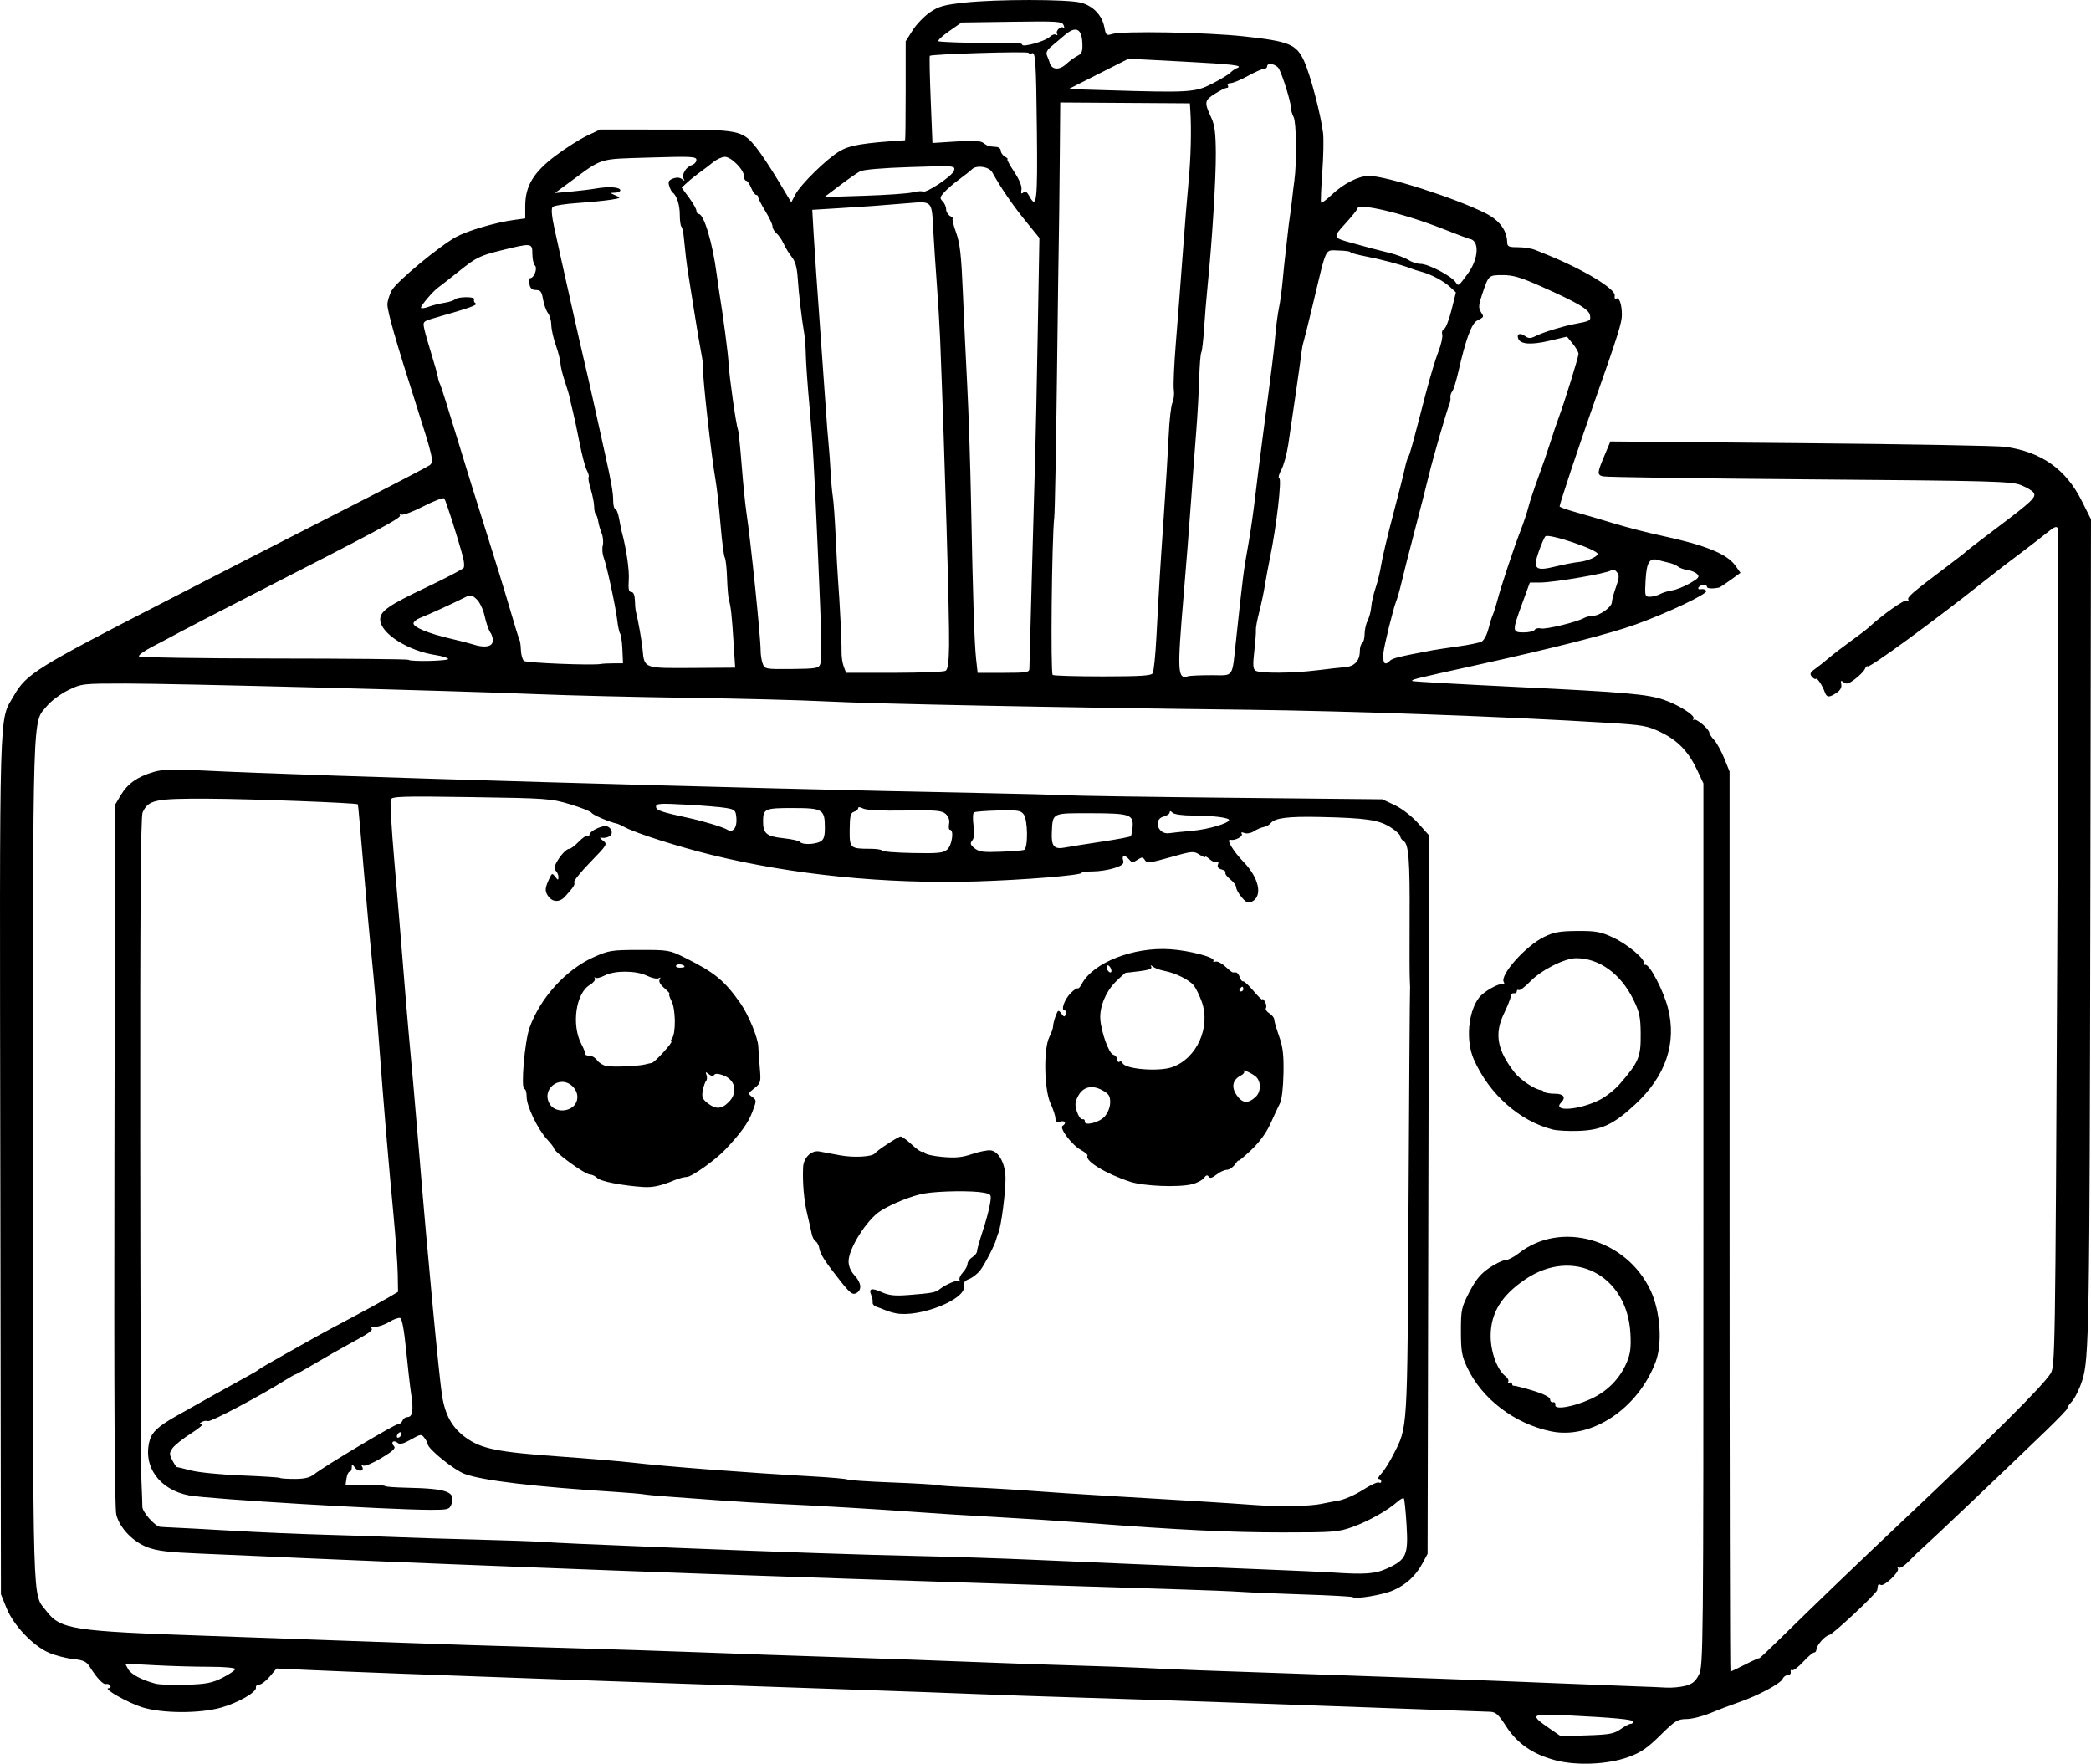 <?xml version="1.0" encoding="UTF-8" standalone="no"?>
<!-- Created with Inkscape (http://www.inkscape.org/) -->

<svg
   width="232.672mm"
   height="196.247mm"
   viewBox="0 0 232.672 196.247"
   version="1.1"
   id="svg5"
   xml:space="preserve"
   xmlns="http://www.w3.org/2000/svg"
   xmlns:svg="http://www.w3.org/2000/svg"><defs
     id="defs2" /><g
     id="layer1"
     transform="translate(8.3,-38.801)"><path
       style="fill:#000000;stroke-width:0.265"
       d="m 164.695,234.646 c -2.474,-0.67 -4.169,-1.848 -5.405,-3.759 -0.881,-1.361 -1.152,-1.599 -1.842,-1.617 -0.445,-0.011 -2,-0.067 -3.455,-0.123 -1.455,-0.056 -6.218,-0.228 -10.583,-0.381 -4.366,-0.154 -11.212,-0.397 -15.214,-0.54 -4.002,-0.143 -11.146,-0.377 -15.875,-0.52 -4.729,-0.143 -10.087,-0.325 -11.906,-0.404 -1.819,-0.079 -8.546,-0.322 -14.949,-0.539 -6.403,-0.217 -14.975,-0.512 -19.05,-0.656 -4.075,-0.144 -10.802,-0.38 -14.949,-0.526 -11.615,-0.408 -21.189,-0.77 -25.28,-0.956 l -3.717,-0.169 -0.75,0.892 c -0.413,0.49 -0.943,0.893 -1.178,0.896 -0.235,0.002 -0.398,0.152 -0.363,0.332 0.1,0.504 -1.987,1.702 -3.896,2.236 -2.408,0.673 -6.541,0.652 -8.775,-0.046 -1.607,-0.502 -4.44,-2.118 -3.716,-2.12 0.19,-5.3e-4 0.269,-0.126 0.174,-0.28 -0.095,-0.153 -0.306,-0.234 -0.469,-0.179 -0.3,0.1 -1.033,-0.682 -1.829,-1.95 -0.351,-0.559 -0.697,-0.717 -1.841,-0.837 -0.775,-0.082 -1.985,-0.397 -2.689,-0.701 -1.768,-0.763 -3.942,-3.055 -4.715,-4.971 l -0.619,-1.534 -0.07,-47.737 c -0.077,-52.477 -0.168,-49.321 1.515,-52.253 1.388,-2.419 2.481,-3.099 16.811,-10.466 2.91,-1.496 7.316,-3.762 9.79,-5.035 2.474,-1.273 7.832,-4.013 11.906,-6.088 4.075,-2.075 7.567,-3.899 7.762,-4.052 0.479,-0.379 0.374,-0.847 -1.528,-6.792 -2.257,-7.055 -3.193,-10.328 -3.18,-11.112 0.006,-0.364 0.221,-1.056 0.478,-1.537 0.516,-0.968 5.315,-4.953 7.184,-5.967 1.283,-0.695 4.386,-1.606 6.416,-1.882 l 1.257,-0.171 v -1.387 c 0,-2.219 0.926,-3.752 3.377,-5.591 1.126,-0.845 2.702,-1.845 3.503,-2.224 l 1.455,-0.688 7.276,0.006 c 8.275,0.006 8.53,0.057 10.102,2.013 0.511,0.636 1.595,2.266 2.409,3.622 l 1.479,2.466 0.437,-0.845 c 0.6,-1.159 3.512,-4.011 4.969,-4.865 1.12,-0.656 2.576,-0.897 7.261,-1.202 0.036,-0.002 0.066,-2.481 0.066,-5.509 v -5.504 l 0.769,-1.213 c 0.423,-0.667 1.287,-1.569 1.92,-2.005 0.98,-0.674 1.556,-0.836 3.871,-1.088 3.513,-0.382 11.385,-0.382 12.905,0.001 1.385,0.349 2.393,1.403 2.65,2.774 0.163,0.87 0.227,0.923 0.87,0.72 1.136,-0.358 10.453,-0.191 14.614,0.261 5.1,0.555 5.872,0.871 6.737,2.762 0.694,1.518 1.859,5.939 2.108,8.003 0.079,0.655 0.04,2.619 -0.088,4.366 -0.127,1.746 -0.189,3.257 -0.137,3.357 0.052,0.1 0.584,-0.284 1.184,-0.854 1.315,-1.251 2.997,-2.106 4.143,-2.106 1.93,0 9.66,2.48 13.012,4.175 1.496,0.756 2.341,1.887 2.369,3.167 0.011,0.526 0.149,0.595 1.191,0.595 0.648,0 1.511,0.134 1.918,0.298 0.407,0.164 0.978,0.394 1.269,0.511 4.125,1.666 7.72,3.839 7.589,4.587 -0.047,0.265 0.033,0.405 0.179,0.315 0.321,-0.199 0.619,0.664 0.619,1.794 0,0.911 -0.42,2.243 -3.095,9.825 -1.663,4.714 -3.826,11.209 -3.834,11.513 -0.002,0.075 0.8,0.361 1.782,0.636 0.982,0.275 2.917,0.845 4.299,1.265 1.382,0.42 3.645,1.006 5.027,1.301 5.093,1.088 7.503,2.055 8.455,3.393 l 0.563,0.79 -1.109,0.803 c -0.61,0.442 -1.181,0.819 -1.268,0.837 -0.715,0.152 -1.349,0.119 -1.349,-0.07 0,-0.325 -0.729,-0.283 -0.937,0.054 -0.103,0.167 0.014,0.248 0.288,0.198 0.254,-0.046 0.508,0.046 0.564,0.205 0.12,0.342 -4.267,2.423 -7.839,3.718 -2.889,1.047 -9.023,2.611 -18.005,4.589 -6.736,1.484 -7.007,1.551 -6.849,1.71 0.059,0.059 5.344,0.359 11.746,0.667 11.921,0.574 14.409,0.792 16.234,1.421 1.665,0.573 3.511,1.75 3.306,2.107 -0.1,0.174 -0.081,0.225 0.041,0.114 0.229,-0.208 1.714,1.05 1.714,1.453 0,0.124 0.238,0.481 0.529,0.794 0.291,0.312 0.797,1.23 1.124,2.039 l 0.596,1.472 v 50.072 c 0,27.54 0.045,50.072 0.1,50.072 0.055,0 0.799,-0.355 1.654,-0.79 0.855,-0.434 1.554,-0.744 1.554,-0.689 0,0.055 1.047,-0.929 2.326,-2.187 3.852,-3.788 8.643,-8.393 13.813,-13.275 9.758,-9.216 15.395,-14.831 16.257,-16.192 0.522,-0.825 0.533,-1.485 0.759,-47.231 0.126,-25.517 0.16,-46.578 0.074,-46.802 -0.127,-0.33 -0.362,-0.241 -1.249,0.475 -0.601,0.485 -1.762,1.384 -2.58,1.999 -2.001,1.503 -2.818,2.132 -4.392,3.381 -5.576,4.426 -12.741,9.666 -12.942,9.465 -0.081,-0.081 -0.221,0.042 -0.309,0.273 -0.089,0.231 -0.573,0.735 -1.076,1.119 -0.724,0.552 -0.993,0.633 -1.289,0.387 -0.305,-0.253 -0.355,-0.211 -0.271,0.224 0.067,0.347 -0.12,0.68 -0.531,0.95 -0.814,0.533 -1.08,0.523 -1.287,-0.048 -0.286,-0.791 -0.861,-1.657 -1.005,-1.513 -0.075,0.075 -0.279,-0.034 -0.453,-0.244 -0.255,-0.307 -0.184,-0.474 0.367,-0.866 0.375,-0.267 1.066,-0.815 1.535,-1.218 0.469,-0.403 1.553,-1.236 2.408,-1.852 0.856,-0.616 1.751,-1.299 1.989,-1.517 1.642,-1.504 4.031,-3.184 4.296,-3.021 0.178,0.11 0.24,0.078 0.145,-0.076 -0.174,-0.281 0.375,-0.759 4.052,-3.528 1.237,-0.932 2.308,-1.765 2.381,-1.852 0.073,-0.087 1.502,-1.189 3.175,-2.449 4.175,-3.143 4.651,-3.591 4.338,-4.087 -0.14,-0.222 -0.786,-0.609 -1.436,-0.86 -1.072,-0.415 -3.253,-0.473 -23.539,-0.631 -12.297,-0.096 -22.629,-0.246 -22.96,-0.335 -0.674,-0.18 -0.653,-0.363 0.287,-2.585 l 0.549,-1.298 21.209,0.188 c 11.665,0.104 21.911,0.289 22.77,0.413 4.009,0.577 6.714,2.498 8.476,6.021 l 1.022,2.043 -0.07,41.68 c -0.081,48.517 -0.136,51.802 -0.914,54.171 -0.301,0.918 -0.816,1.959 -1.144,2.312 -0.328,0.354 -0.55,0.689 -0.494,0.745 0.056,0.056 -1,1.165 -2.347,2.464 -4.875,4.701 -12.518,11.969 -13.507,12.844 -0.556,0.492 -1.376,1.279 -1.822,1.748 -0.446,0.469 -0.932,0.778 -1.08,0.687 -0.148,-0.091 -0.196,-0.048 -0.106,0.097 0.221,0.357 -1.549,2.04 -1.91,1.817 -0.158,-0.098 -0.302,-0.052 -0.321,0.103 -0.018,0.154 -0.051,0.369 -0.072,0.479 -0.074,0.381 -4.934,4.932 -5.329,4.99 -0.469,0.069 -1.424,1.149 -1.437,1.625 -0.005,0.182 -0.123,0.331 -0.263,0.331 -0.14,0 -0.692,0.473 -1.227,1.052 -0.535,0.578 -1.079,0.986 -1.208,0.906 -0.129,-0.08 -0.202,0.013 -0.162,0.205 0.04,0.193 -0.106,0.35 -0.324,0.35 -0.218,0 -0.474,0.185 -0.568,0.411 -0.215,0.518 -2.772,1.887 -4.856,2.6 -0.873,0.299 -2.302,0.842 -3.175,1.207 -0.873,0.365 -2.078,0.667 -2.677,0.67 -0.988,0.006 -1.26,0.175 -2.91,1.804 -1.449,1.431 -2.172,1.925 -3.541,2.421 -2.326,0.843 -5.829,0.989 -8.216,0.343 z m 7.33,-3.437 c 0.459,-0.327 0.965,-0.595 1.124,-0.595 0.159,0 0.29,-0.107 0.29,-0.237 0,-0.252 -1.987,-0.442 -7.508,-0.718 -3.886,-0.194 -4.046,-0.072 -1.868,1.43 l 1.306,0.9 2.91,-0.093 c 2.505,-0.08 3.027,-0.175 3.745,-0.688 z m 7.229,-4.827 c 0.775,-0.209 1.12,-0.499 1.499,-1.261 0.474,-0.954 0.492,-2.756 0.492,-50.07 v -49.08 l -0.688,-1.467 c -0.968,-2.065 -2.141,-3.29 -4.031,-4.213 -1.506,-0.735 -1.966,-0.817 -5.997,-1.064 -11.272,-0.693 -28.566,-1.316 -40.349,-1.454 -20.658,-0.242 -41.406,-0.655 -46.567,-0.926 -2.619,-0.137 -9.525,-0.316 -15.346,-0.398 -5.821,-0.081 -13.381,-0.264 -16.801,-0.406 -9.291,-0.385 -40.171,-1.184 -45.773,-1.184 -4.831,0 -4.915,0.01 -6.411,0.744 -0.834,0.409 -1.879,1.183 -2.323,1.72 -1.681,2.032 -1.585,-1.013 -1.585,50.599 0,51.198 -0.091,48.072 1.466,50.115 1.581,2.072 2.846,2.27 17.848,2.782 4.729,0.162 13.242,0.466 18.918,0.676 5.675,0.21 14.724,0.504 20.108,0.652 5.384,0.149 12.766,0.387 16.404,0.529 3.638,0.143 10.425,0.38 15.081,0.527 4.657,0.148 11.265,0.382 14.684,0.521 3.42,0.139 8.599,0.318 11.509,0.399 2.91,0.08 6.363,0.203 7.673,0.272 2.873,0.152 7.168,0.314 17.859,0.672 10.808,0.362 20.148,0.707 28.31,1.044 3.711,0.153 7.64,0.306 8.731,0.34 1.091,0.034 2.501,0.093 3.131,0.131 0.631,0.039 1.6,-0.052 2.154,-0.201 z M 142.219,216.517 c -0.073,-0.069 -2.514,-0.202 -5.424,-0.296 -2.91,-0.094 -6.066,-0.226 -7.011,-0.292 -0.946,-0.066 -3.803,-0.183 -6.35,-0.26 -5.19,-0.156 -24.317,-0.771 -37.174,-1.196 -10.149,-0.335 -21.827,-0.746 -26.194,-0.921 -1.746,-0.07 -6.449,-0.25 -10.451,-0.4 -8.336,-0.312 -24.733,-0.988 -28.84,-1.189 -1.528,-0.075 -4.683,-0.211 -7.011,-0.302 -3.195,-0.126 -4.569,-0.29 -5.602,-0.672 -1.639,-0.606 -3.113,-2.124 -3.516,-3.621 -0.197,-0.73 -0.262,-12.965 -0.213,-40.033 l 0.07,-38.982 0.641,-1.079 c 0.755,-1.271 1.843,-2.042 3.623,-2.569 1.039,-0.307 2.122,-0.34 5.525,-0.167 11.7,0.595 61.025,2.021 86.386,2.498 4.293,0.081 8.639,0.196 9.657,0.256 1.019,0.06 9.353,0.186 18.521,0.279 l 16.669,0.169 1.377,0.651 c 0.796,0.376 1.893,1.225 2.601,2.013 l 1.224,1.362 -0.088,39.966 -0.088,39.966 -0.57,1.058 c -0.752,1.395 -1.806,2.367 -3.265,3.01 -1.135,0.5 -4.219,1.016 -4.498,0.752 z m 3.882,-3.214 c 2.096,-0.976 2.316,-1.479 2.11,-4.839 -0.095,-1.545 -0.232,-2.869 -0.305,-2.942 -0.073,-0.073 -0.401,0.104 -0.727,0.394 -1.084,0.962 -3.218,2.159 -4.96,2.783 -1.611,0.577 -2.103,0.616 -7.805,0.616 -5.866,0 -11.445,-0.272 -21.828,-1.062 -2.692,-0.205 -7.276,-0.501 -10.186,-0.658 -2.91,-0.157 -6.78,-0.398 -8.599,-0.536 -3.91,-0.297 -11.65,-0.754 -15.743,-0.931 -1.601,-0.069 -4.518,-0.246 -6.482,-0.393 -1.965,-0.147 -4.465,-0.33 -5.556,-0.406 -1.091,-0.076 -2.282,-0.188 -2.646,-0.248 -0.364,-0.061 -1.733,-0.179 -3.043,-0.263 -9.197,-0.588 -14.963,-1.274 -16.933,-2.014 -1.203,-0.452 -4.089,-2.787 -4.109,-3.325 -0.005,-0.12 -0.168,-0.428 -0.363,-0.685 -0.335,-0.442 -0.417,-0.431 -1.502,0.185 -0.856,0.486 -1.236,0.579 -1.496,0.363 -0.446,-0.37 -0.797,-0.04 -0.39,0.367 0.233,0.233 -0.107,0.555 -1.407,1.334 -0.943,0.565 -1.851,0.942 -2.019,0.838 -0.182,-0.112 -0.233,-0.072 -0.127,0.099 0.319,0.515 -0.385,0.655 -0.766,0.152 -0.344,-0.453 -0.371,-0.455 -0.379,-0.026 -0.005,0.255 -0.114,0.463 -0.243,0.463 -0.129,0 -0.282,0.327 -0.341,0.728 l -0.106,0.728 2.193,-8e-4 c 1.206,-2.6e-4 2.194,0.059 2.196,0.132 0.002,0.073 1.103,0.156 2.447,0.185 4.518,0.096 5.468,0.456 4.935,1.866 -0.207,0.547 -0.391,0.595 -2.284,0.595 -4.731,-0.002 -24.742,-1.197 -26.905,-1.607 -3.313,-0.628 -5.174,-3.239 -4.374,-6.137 0.246,-0.892 0.955,-1.551 2.808,-2.61 1.605,-0.918 7.27,-4.079 8.287,-4.626 0.509,-0.273 0.985,-0.562 1.058,-0.641 0.073,-0.079 1.323,-0.811 2.778,-1.626 1.455,-0.815 3.122,-1.751 3.704,-2.078 0.582,-0.328 2.308,-1.256 3.836,-2.063 1.528,-0.807 3.314,-1.781 3.969,-2.166 l 1.191,-0.7 -0.032,-1.962 c -0.018,-1.079 -0.23,-4.045 -0.471,-6.592 -0.598,-6.307 -1.097,-12.255 -1.611,-19.182 -0.237,-3.201 -0.6,-7.428 -0.806,-9.393 -0.206,-1.965 -0.626,-6.608 -0.935,-10.319 -0.309,-3.711 -0.585,-6.772 -0.613,-6.802 -0.153,-0.161 -11.9,-0.603 -16.62,-0.626 -5.965,-0.028 -6.692,0.124 -7.336,1.538 -0.207,0.454 -0.283,10.897 -0.263,36.27 0.015,19.598 0.075,36.704 0.132,38.014 0.057,1.31 0.106,2.648 0.108,2.974 0.004,0.582 1.387,2.149 1.961,2.222 0.16,0.02 0.946,0.064 1.747,0.097 0.8,0.033 3.717,0.192 6.482,0.352 2.765,0.161 7.289,0.355 10.054,0.432 2.765,0.077 6.396,0.198 8.07,0.269 1.673,0.071 5.603,0.193 8.731,0.27 3.129,0.077 6.522,0.196 7.541,0.264 1.924,0.129 4.145,0.227 14.817,0.658 11.555,0.467 21.087,0.788 27.252,0.918 3.347,0.071 8.824,0.249 12.171,0.397 6.649,0.293 15.717,0.672 25.797,1.077 3.565,0.143 7.018,0.297 7.673,0.342 3.765,0.258 4.89,0.174 6.264,-0.466 z m -7.322,-7.176 c 0.364,-0.079 1.197,-0.236 1.852,-0.35 0.655,-0.114 1.878,-0.65 2.718,-1.19 0.84,-0.541 1.644,-0.911 1.786,-0.824 0.142,0.088 0.259,0.034 0.259,-0.12 0,-0.154 -0.124,-0.28 -0.275,-0.28 -0.151,0 -0.021,-0.268 0.288,-0.595 0.31,-0.327 0.9,-1.256 1.311,-2.064 1.639,-3.222 1.575,-2.179 1.712,-27.769 0.069,-12.878 0.144,-23.593 0.165,-23.811 0.022,-0.218 0.013,-0.754 -0.019,-1.191 -0.032,-0.437 -0.043,-3.532 -0.025,-6.879 0.036,-6.565 -0.103,-8.348 -0.675,-8.678 -0.202,-0.116 -0.367,-0.354 -0.367,-0.529 -2.6e-4,-0.175 -0.506,-0.634 -1.124,-1.021 -1.282,-0.803 -2.749,-1.012 -7.871,-1.121 -3.48,-0.074 -4.967,0.114 -5.417,0.686 -0.149,0.19 -0.499,0.385 -0.776,0.433 -0.278,0.048 -0.767,0.259 -1.087,0.469 -0.329,0.216 -0.79,0.302 -1.06,0.198 -0.314,-0.121 -0.416,-0.084 -0.298,0.107 0.167,0.271 -0.764,0.765 -1.217,0.646 -0.59,-0.156 0.188,1.19 1.438,2.49 1.694,1.761 2.121,3.742 0.942,4.373 -0.441,0.236 -0.635,0.162 -1.158,-0.446 -0.345,-0.402 -0.627,-0.903 -0.627,-1.114 0,-0.211 -0.299,-0.619 -0.664,-0.906 -0.365,-0.287 -0.605,-0.618 -0.532,-0.736 0.072,-0.117 -0.12,-0.279 -0.429,-0.36 -0.383,-0.1 -0.509,-0.282 -0.397,-0.573 0.1,-0.262 0.056,-0.36 -0.115,-0.254 -0.153,0.095 -0.509,-0.037 -0.791,-0.292 -0.282,-0.255 -0.512,-0.383 -0.512,-0.284 0,0.099 -0.297,-0.015 -0.66,-0.253 -0.622,-0.408 -0.807,-0.391 -3.23,0.297 -2.276,0.646 -2.599,0.682 -2.828,0.32 -0.226,-0.358 -0.33,-0.362 -0.834,-0.032 -0.502,0.329 -0.618,0.326 -0.91,-0.026 -0.461,-0.555 -0.867,-0.506 -0.68,0.083 0.123,0.388 -0.072,0.56 -0.974,0.859 -0.621,0.205 -1.694,0.374 -2.384,0.374 -0.691,5.3e-4 -1.256,0.072 -1.257,0.159 -0.001,0.271 -6.517,0.799 -11.775,0.955 -10.098,0.299 -20.399,-0.736 -29.428,-2.958 -3.705,-0.912 -8.438,-2.421 -9.612,-3.066 -0.356,-0.195 -0.767,-0.38 -0.912,-0.411 -0.834,-0.177 -2.65,-0.953 -2.802,-1.198 -0.098,-0.158 -1.174,-0.586 -2.392,-0.952 -2.123,-0.637 -2.579,-0.67 -11.008,-0.796 -7.769,-0.116 -8.811,-0.083 -8.95,0.278 -0.086,0.225 0.089,3.246 0.39,6.713 0.301,3.467 0.726,8.566 0.945,11.331 0.219,2.765 0.517,6.337 0.662,7.938 0.145,1.601 0.383,4.22 0.527,5.821 0.145,1.601 0.449,5.173 0.675,7.938 0.887,10.819 2.19,24.593 2.516,26.597 0.36,2.212 1.136,3.574 2.659,4.667 1.717,1.232 3.518,1.596 10.294,2.08 3.274,0.234 6.965,0.543 8.202,0.687 3.769,0.438 12.793,1.129 20.137,1.54 1.98,0.111 3.707,0.267 3.836,0.346 0.13,0.079 2.32,0.223 4.866,0.32 2.547,0.097 4.814,0.229 5.039,0.292 0.225,0.064 1.892,0.174 3.704,0.245 1.812,0.071 4.903,0.252 6.867,0.402 1.965,0.15 5.596,0.39 8.07,0.532 7.624,0.438 13.896,0.829 16.801,1.045 2.736,0.204 6.114,0.141 7.408,-0.138 z M 91.419,184.939 c -0.364,-0.066 -0.9,-0.223 -1.191,-0.349 -0.291,-0.126 -0.743,-0.298 -1.005,-0.382 -0.261,-0.084 -0.451,-0.303 -0.421,-0.487 0.03,-0.184 -0.039,-0.548 -0.153,-0.809 -0.322,-0.74 0.028,-0.84 1.156,-0.331 0.817,0.368 1.452,0.436 2.979,0.319 2.54,-0.196 3.017,-0.282 3.44,-0.62 0.709,-0.567 2.011,-1.116 2.214,-0.933 0.115,0.103 0.134,0.057 0.043,-0.103 -0.091,-0.16 0.068,-0.542 0.354,-0.849 0.286,-0.307 0.52,-0.741 0.52,-0.964 0,-0.223 0.238,-0.554 0.529,-0.736 0.291,-0.182 0.529,-0.478 0.529,-0.658 0,-0.18 0.286,-1.193 0.636,-2.251 0.35,-1.058 0.715,-2.413 0.811,-3.012 0.17,-1.061 0.154,-1.092 -0.669,-1.257 -1.233,-0.247 -4.918,-0.203 -6.599,0.077 -1.332,0.222 -3.587,1.115 -4.892,1.936 -1.527,0.961 -3.575,4.181 -3.575,5.621 0,0.541 0.241,1.111 0.661,1.565 0.778,0.84 0.852,1.624 0.186,1.981 -0.394,0.211 -0.681,-0.004 -1.672,-1.247 -1.755,-2.203 -2.334,-3.094 -2.433,-3.744 -0.049,-0.319 -0.231,-0.668 -0.406,-0.776 -0.175,-0.108 -0.372,-0.485 -0.439,-0.838 -0.067,-0.353 -0.295,-1.356 -0.506,-2.23 -0.354,-1.464 -0.531,-3.5 -0.451,-5.185 0.051,-1.067 0.928,-1.916 1.811,-1.752 0.405,0.075 1.45,0.27 2.323,0.433 1.487,0.277 3.539,0.165 3.836,-0.209 0.291,-0.365 2.619,-1.886 2.887,-1.886 0.158,0 0.723,0.412 1.257,0.915 0.533,0.503 1.059,0.86 1.169,0.792 0.109,-0.068 0.239,-0.006 0.287,0.136 0.049,0.142 0.922,0.335 1.941,0.427 1.443,0.131 2.173,0.06 3.307,-0.323 0.8,-0.271 1.73,-0.453 2.067,-0.405 0.913,0.129 1.635,1.514 1.636,3.135 0.001,1.584 -0.465,5.178 -0.779,6.004 -0.118,0.31 -0.233,0.651 -0.256,0.758 -0.12,0.556 -1.295,2.835 -1.78,3.451 -0.307,0.39 -0.864,0.825 -1.239,0.968 -0.489,0.186 -0.652,0.411 -0.577,0.798 0.277,1.44 -4.871,3.503 -7.538,3.021 z m -28.178,-14.059 c -2.314,-0.156 -4.701,-0.623 -5.071,-0.993 -0.215,-0.215 -0.572,-0.391 -0.794,-0.391 -0.579,0 -4.04,-2.519 -4.052,-2.949 -0.003,-0.094 -0.333,-0.522 -0.735,-0.952 -1.038,-1.111 -2.286,-3.699 -2.286,-4.74 0,-0.486 -0.112,-0.884 -0.25,-0.884 -0.421,0 0.024,-5.282 0.576,-6.826 1.173,-3.283 4.03,-6.438 7.069,-7.808 1.74,-0.785 2.016,-0.829 5.146,-0.837 3.202,-0.007 3.362,0.02 5.027,0.846 3.36,1.668 4.439,2.552 6.224,5.099 0.901,1.286 1.963,3.871 1.985,4.83 0.007,0.327 0.08,1.363 0.162,2.304 0.142,1.64 0.118,1.735 -0.6,2.308 -0.723,0.576 -0.731,0.61 -0.242,0.968 0.495,0.362 0.496,0.399 0.021,1.661 -0.456,1.211 -1.286,2.37 -2.989,4.174 -1.119,1.185 -3.769,3.07 -4.316,3.07 -0.27,0 -0.882,0.163 -1.36,0.362 -1.523,0.635 -2.429,0.83 -3.515,0.757 z m -7.76,-8.966 c 0.635,-0.575 0.615,-1.548 -0.045,-2.208 -1.426,-1.426 -3.623,0.328 -2.52,2.012 0.498,0.76 1.829,0.862 2.565,0.196 z m 17.297,-0.476 c 1.075,-1.075 0.759,-2.516 -0.662,-3.011 -0.52,-0.181 -0.849,-0.186 -0.955,-0.015 -0.101,0.164 -0.32,0.133 -0.585,-0.082 -0.359,-0.291 -0.398,-0.278 -0.262,0.087 0.089,0.237 0.067,0.535 -0.048,0.661 -0.115,0.127 -0.28,0.612 -0.367,1.078 -0.131,0.701 -0.04,0.941 0.53,1.389 0.907,0.713 1.557,0.683 2.349,-0.108 z m -9.272,-4.203 c 0.291,-0.074 0.609,-0.144 0.707,-0.155 0.327,-0.037 2.475,-2.401 2.181,-2.401 -0.096,0 -0.06,-0.149 0.081,-0.331 0.443,-0.572 0.412,-3.255 -0.048,-4.145 -0.232,-0.449 -0.341,-0.816 -0.242,-0.816 0.099,0 -0.151,-0.285 -0.556,-0.633 -0.466,-0.4 -0.66,-0.755 -0.529,-0.967 0.138,-0.222 0.1,-0.268 -0.112,-0.137 -0.175,0.108 -0.759,-0.017 -1.298,-0.278 -1.223,-0.593 -3.592,-0.605 -4.716,-0.022 -0.454,0.236 -0.92,0.344 -1.035,0.241 -0.115,-0.103 -0.136,-0.061 -0.048,0.094 0.088,0.155 -0.164,0.474 -0.559,0.707 -1.565,0.924 -2.065,4.473 -0.931,6.603 0.256,0.481 0.441,0.963 0.411,1.073 -0.03,0.109 0.177,0.198 0.46,0.198 0.283,0 0.673,0.226 0.866,0.503 0.194,0.277 0.647,0.564 1.007,0.639 0.722,0.15 3.526,0.038 4.359,-0.173 z m 4.366,-10.862 c 0,-0.251 -0.792,-0.377 -0.933,-0.149 -0.086,0.139 0.089,0.253 0.388,0.253 0.3,0 0.545,-0.047 0.545,-0.104 z m 49.609,23.928 c -2.729,-0.884 -5.12,-2.343 -4.77,-2.911 0.059,-0.095 -0.273,-0.38 -0.737,-0.632 -0.994,-0.541 -2.435,-2.439 -2.038,-2.684 0.47,-0.29 0.289,-0.62 -0.26,-0.476 -0.389,0.102 -0.531,0.007 -0.535,-0.355 -0.003,-0.272 -0.253,-1.03 -0.555,-1.685 -0.706,-1.532 -0.78,-6.096 -0.119,-7.374 0.228,-0.441 0.414,-0.978 0.414,-1.194 0,-0.216 0.128,-0.728 0.284,-1.138 0.263,-0.69 0.31,-0.71 0.63,-0.274 0.299,0.407 0.367,0.416 0.501,0.066 0.085,-0.223 0.027,-0.405 -0.13,-0.405 -0.459,0 -0.023,-1.238 0.685,-1.947 0.353,-0.353 0.7,-0.586 0.77,-0.516 0.07,0.07 0.274,-0.151 0.453,-0.491 1.253,-2.373 5.732,-4.133 9.826,-3.862 2.166,0.143 5.057,0.908 4.829,1.277 -0.082,0.133 0.013,0.179 0.212,0.103 0.199,-0.076 0.684,0.16 1.078,0.525 0.394,0.365 0.773,0.667 0.843,0.671 0.069,0.004 0.237,0.007 0.373,0.007 0.136,0 0.322,0.236 0.413,0.524 0.091,0.288 0.261,0.496 0.376,0.463 0.115,-0.033 0.644,0.457 1.175,1.089 0.531,0.632 0.969,1.049 0.973,0.926 0.004,-0.123 0.13,-0.014 0.279,0.242 0.149,0.256 0.2,0.579 0.114,0.719 -0.086,0.14 0.086,0.405 0.383,0.591 0.297,0.185 0.539,0.49 0.539,0.677 0,0.187 0.243,1.021 0.539,1.855 0.424,1.191 0.529,2.08 0.491,4.161 -0.028,1.541 -0.191,2.922 -0.389,3.307 -0.187,0.364 -0.66,1.376 -1.051,2.249 -0.459,1.026 -1.214,2.064 -2.135,2.937 -0.783,0.742 -1.424,1.281 -1.424,1.198 0,-0.083 -0.185,0.113 -0.412,0.436 -0.227,0.323 -0.627,0.588 -0.89,0.588 -0.263,0 -0.784,0.24 -1.157,0.534 -0.485,0.381 -0.733,0.446 -0.87,0.225 -0.136,-0.22 -0.289,-0.176 -0.528,0.151 -0.185,0.253 -0.792,0.569 -1.349,0.701 -1.522,0.363 -5.336,0.208 -6.833,-0.276 z m -2.85,-7.28 c 0.361,-0.42 0.601,-1.045 0.601,-1.568 0,-0.715 -0.158,-0.954 -0.886,-1.347 -1.16,-0.625 -2.151,-0.376 -2.696,0.679 -0.338,0.654 -0.36,0.977 -0.119,1.71 0.164,0.497 0.439,0.877 0.61,0.844 0.172,-0.033 0.29,0.065 0.264,0.219 -0.101,0.578 1.625,0.163 2.226,-0.536 z m 16.777,-2.157 c 0.621,-0.562 0.637,-1.746 0.03,-2.267 -0.468,-0.402 -1.666,-0.931 -1.316,-0.582 0.104,0.104 -0.066,0.319 -0.377,0.477 -0.908,0.462 -1.062,1.293 -0.408,2.213 0.619,0.871 1.234,0.918 2.072,0.159 z m -9.285,-3.318 c 2.743,-0.956 4.32,-4.444 3.296,-7.291 -0.255,-0.708 -0.657,-1.523 -0.893,-1.812 -0.513,-0.626 -2.03,-1.376 -3.254,-1.608 -0.485,-0.092 -1.053,-0.299 -1.263,-0.461 -0.282,-0.217 -0.334,-0.215 -0.201,0.007 0.121,0.203 -0.293,0.36 -1.27,0.482 -0.797,0.1 -1.503,0.18 -1.569,0.178 -0.066,-0.002 -0.581,0.459 -1.146,1.024 -1.079,1.079 -1.77,2.755 -1.69,4.101 0.085,1.441 0.943,3.835 1.43,3.989 0.255,0.081 0.463,0.325 0.463,0.542 0,0.217 0.109,0.327 0.242,0.245 0.133,-0.082 0.285,-0.02 0.338,0.138 0.227,0.68 3.991,0.998 5.518,0.466 z m 7.926,-8.687 c 0,-0.146 -0.052,-0.265 -0.117,-0.265 -0.064,0 -0.19,0.119 -0.28,0.265 -0.09,0.146 -0.037,0.265 0.117,0.265 0.154,0 0.28,-0.119 0.28,-0.265 z m -14.721,-2.249 c -0.084,-0.218 -0.255,-0.397 -0.38,-0.397 -0.125,0 -0.159,0.179 -0.076,0.397 0.084,0.218 0.255,0.397 0.38,0.397 0.125,0 0.159,-0.179 0.076,-0.397 z m -62.635,-8.1 c -0.393,-0.56 -0.364,-0.914 0.163,-2.014 0.262,-0.548 0.306,-0.557 0.629,-0.132 0.294,0.387 0.348,0.395 0.355,0.047 0.005,-0.226 -0.122,-0.54 -0.281,-0.699 -0.209,-0.209 -0.203,-0.449 0.021,-0.868 0.456,-0.853 1.14,-1.595 1.469,-1.595 0.159,0 0.627,-0.353 1.04,-0.784 0.413,-0.431 0.852,-0.722 0.976,-0.646 0.123,0.076 0.224,0.017 0.224,-0.132 0,-0.307 0.84,-0.807 1.604,-0.954 0.729,-0.14 1.217,0.821 0.583,1.147 -0.257,0.132 -0.645,0.192 -0.863,0.133 -0.218,-0.059 -0.147,0.079 0.159,0.307 0.547,0.407 0.524,0.447 -1.389,2.417 -1.07,1.102 -1.88,2.109 -1.8,2.239 0.142,0.23 -0.049,0.531 -1.006,1.585 -0.607,0.669 -1.395,0.648 -1.883,-0.049 z m -26.036,64.334 c 1.162,-0.914 8.95,-5.566 9.318,-5.566 0.195,0 0.423,-0.179 0.507,-0.397 0.084,-0.218 0.322,-0.397 0.529,-0.397 0.591,0 0.721,-0.709 0.453,-2.472 -0.136,-0.896 -0.396,-3.159 -0.579,-5.029 -0.206,-2.117 -0.451,-3.446 -0.648,-3.522 -0.174,-0.067 -0.718,0.123 -1.208,0.423 -0.491,0.299 -1.18,0.544 -1.532,0.545 -0.352,5.2e-4 -0.561,0.08 -0.465,0.176 0.214,0.214 -0.248,0.539 -2.468,1.74 -0.946,0.512 -2.646,1.481 -3.778,2.154 -1.132,0.673 -2.117,1.224 -2.188,1.224 -0.071,0 -0.586,0.288 -1.144,0.64 -2.727,1.721 -8.305,4.681 -8.606,4.566 -0.187,-0.072 -0.507,-0.024 -0.712,0.106 -0.315,0.199 -0.311,0.237 0.024,0.243 0.218,0.004 -0.331,0.469 -1.221,1.033 -0.89,0.565 -1.807,1.296 -2.037,1.624 -0.372,0.532 -0.376,0.681 -0.029,1.352 0.215,0.415 0.441,0.754 0.503,0.754 0.062,0 0.782,0.174 1.6,0.387 0.818,0.213 3.354,0.461 5.635,0.551 2.281,0.09 4.198,0.213 4.258,0.274 0.061,0.061 0.789,0.11 1.618,0.11 1.098,0 1.687,-0.141 2.168,-0.52 z m 9.73,-4.539 c 0,-0.146 -0.119,-0.191 -0.265,-0.101 -0.146,0.09 -0.265,0.283 -0.265,0.428 0,0.146 0.119,0.191 0.265,0.101 0.146,-0.09 0.265,-0.283 0.265,-0.428 z m 60.722,-64.988 c 0.529,-0.465 0.765,-2.185 0.3,-2.185 -0.126,0 -0.173,-0.295 -0.104,-0.655 0.082,-0.427 -0.048,-0.812 -0.372,-1.105 -0.43,-0.39 -1.047,-0.441 -4.575,-0.385 -2.597,0.042 -4.276,-0.041 -4.624,-0.227 -0.327,-0.175 -0.547,-0.19 -0.547,-0.036 0,0.141 -0.208,0.322 -0.463,0.403 -0.38,0.121 -0.466,0.475 -0.478,1.985 -0.017,2.082 0.032,2.127 2.33,2.134 0.691,0.002 1.257,0.093 1.257,0.202 2.6e-4,0.109 1.518,0.229 3.373,0.267 2.905,0.059 3.446,0.004 3.902,-0.397 z m 8.533,0.059 c 0.465,-0.156 0.44,-3.317 -0.032,-3.962 -0.316,-0.432 -0.679,-0.488 -2.827,-0.433 -1.356,0.035 -2.571,0.129 -2.701,0.209 -0.13,0.08 -0.156,0.732 -0.057,1.448 0.12,0.874 0.073,1.43 -0.143,1.69 -0.261,0.314 -0.21,0.478 0.265,0.862 0.486,0.393 0.979,0.459 2.875,0.385 1.259,-0.049 2.438,-0.139 2.62,-0.2 z m 8.61,-0.917 c 1.716,-0.256 3.185,-0.532 3.266,-0.613 0.081,-0.081 0.175,-0.542 0.209,-1.026 0.099,-1.391 -0.3,-1.523 -4.648,-1.532 -4.366,-0.009 -4.236,-0.073 -4.34,2.108 -0.074,1.564 0.247,1.943 1.45,1.711 0.519,-0.1 2.347,-0.392 4.062,-0.648 z m -31.28,-0.013 c 0.396,-0.212 0.512,-0.559 0.512,-1.537 0,-2.055 -0.225,-2.194 -3.552,-2.199 -3.106,-0.004 -3.316,0.087 -3.323,1.447 -0.008,1.386 0.374,1.71 2.247,1.911 0.949,0.102 1.79,0.29 1.87,0.418 0.198,0.32 1.622,0.294 2.247,-0.041 z m 41.39,-1.201 c 1.745,-0.151 4.098,-0.841 4.1,-1.202 0.002,-0.264 -1.829,-0.492 -3.981,-0.495 -1.197,-0.002 -2.125,-0.13 -2.315,-0.32 -0.212,-0.212 -0.318,-0.221 -0.318,-0.029 0,0.159 -0.298,0.364 -0.661,0.455 -1.201,0.301 -0.648,2.035 0.592,1.857 0.402,-0.058 1.564,-0.177 2.583,-0.266 z m -50.72,-1.409 c -0.074,-0.877 -0.156,-0.959 -1.138,-1.131 -0.582,-0.102 -2.576,-0.269 -4.432,-0.371 -2.96,-0.163 -3.373,-0.136 -3.373,0.227 0,0.401 0.545,0.59 3.632,1.255 1.647,0.355 3.852,1.025 4.296,1.306 0.621,0.393 1.104,-0.22 1.014,-1.286 z m 90.673,68.236 c -4.072,-0.837 -7.713,-3.604 -9.357,-7.111 -0.602,-1.283 -0.697,-1.835 -0.697,-4.031 0,-2.399 0.054,-2.648 0.943,-4.366 0.715,-1.383 1.249,-2.029 2.213,-2.682 0.698,-0.473 1.502,-0.86 1.785,-0.86 0.283,0 0.954,-0.345 1.491,-0.767 4.672,-3.671 11.984,-1.602 14.679,4.154 1.075,2.295 1.33,5.854 0.566,7.902 -1.944,5.213 -7.141,8.683 -11.623,7.761 z m 4.316,-3.57 c 1.878,-0.843 3.275,-2.239 4.059,-4.057 0.42,-0.973 0.512,-1.657 0.433,-3.22 -0.33,-6.54 -6.357,-9.676 -11.686,-6.08 -2.67,1.802 -3.869,3.758 -3.869,6.311 0,1.8 0.739,3.797 1.658,4.483 0.257,0.192 0.388,0.478 0.29,0.636 -0.106,0.172 -0.054,0.211 0.128,0.099 0.168,-0.104 0.305,-0.063 0.305,0.091 0,0.154 0.089,0.258 0.198,0.232 0.109,-0.027 1.062,0.217 2.117,0.54 1.235,0.379 1.918,0.726 1.918,0.974 0,0.212 0.149,0.356 0.331,0.32 0.182,-0.036 0.296,0.099 0.253,0.3 -0.122,0.572 1.934,0.237 3.865,-0.63 z m -4.145,-30.015 c -3.707,-0.94 -7.077,-3.932 -8.79,-7.805 -0.918,-2.075 -0.637,-5.327 0.595,-6.893 0.541,-0.688 2.212,-1.621 2.686,-1.5 0.12,0.031 0.145,-0.063 0.055,-0.208 -0.477,-0.771 2.437,-4.038 4.489,-5.034 1.09,-0.529 1.742,-0.644 3.704,-0.655 2.071,-0.012 2.588,0.083 3.969,0.728 1.633,0.762 3.659,2.475 3.409,2.88 -0.078,0.125 2.6e-4,0.195 0.173,0.155 0.466,-0.108 2.021,2.86 2.521,4.808 1.002,3.913 -0.244,7.578 -3.648,10.729 -2.414,2.235 -3.727,2.851 -6.272,2.945 -1.102,0.041 -2.403,-0.027 -2.891,-0.151 z m 5.224,-3.309 c 0.689,-0.349 1.698,-1.15 2.242,-1.78 2.116,-2.451 2.339,-2.991 2.312,-5.611 -0.019,-1.826 -0.141,-2.391 -0.816,-3.764 -1.412,-2.873 -3.794,-4.597 -6.355,-4.601 -1.297,-0.002 -3.906,1.32 -5.136,2.602 -0.569,0.593 -1.135,1.017 -1.257,0.942 -0.122,-0.075 -0.222,-0.011 -0.222,0.143 0,0.154 -0.143,0.25 -0.318,0.214 -0.175,-0.036 -0.331,0.112 -0.346,0.331 -0.015,0.218 -0.362,1.094 -0.772,1.946 -1.082,2.251 -0.748,4.069 1.205,6.555 0.634,0.807 2.285,1.903 2.921,1.94 0.097,0.006 0.266,0.099 0.375,0.208 0.109,0.109 0.644,0.198 1.189,0.198 0.95,0 1.245,0.41 0.693,0.962 -1.086,1.086 1.982,0.881 4.285,-0.286 z M 16.476,225.475 c 0.764,-0.387 1.389,-0.817 1.389,-0.957 0,-0.147 -1.21,-0.254 -2.869,-0.254 -1.578,0 -4.331,-0.079 -6.117,-0.175 l -3.249,-0.175 0.318,0.594 c 0.313,0.585 1.496,1.218 3.053,1.634 0.437,0.117 1.984,0.172 3.44,0.124 2.231,-0.074 2.864,-0.198 4.035,-0.791 z M 119.963,113.718 c 0.118,-0.191 0.302,-1.977 0.409,-3.969 0.356,-6.631 0.396,-7.291 0.817,-13.411 0.23,-3.347 0.48,-7.455 0.556,-9.128 0.075,-1.673 0.263,-3.301 0.417,-3.616 0.154,-0.316 0.222,-0.965 0.152,-1.444 -0.07,-0.479 0.034,-2.84 0.231,-5.247 0.197,-2.407 0.537,-6.818 0.755,-9.801 0.218,-2.983 0.517,-6.674 0.665,-8.202 0.244,-2.524 0.32,-5.739 0.185,-7.806 l -0.052,-0.795 -7.211,-0.047 -7.211,-0.047 -0.058,6.663 c -0.032,3.665 -0.075,7.318 -0.095,8.118 -0.021,0.8 -0.118,7.944 -0.215,15.875 -0.098,7.931 -0.231,14.896 -0.297,15.478 -0.278,2.475 -0.426,17.411 -0.175,17.566 0.144,0.089 2.659,0.162 5.588,0.162 4.114,0 5.375,-0.079 5.541,-0.348 z m 6.529,0.215 c 2.572,0 2.275,0.428 2.753,-3.969 0.849,-7.824 0.767,-7.191 1.427,-10.98 0.203,-1.164 0.508,-3.307 0.677,-4.763 0.17,-1.455 0.544,-4.432 0.832,-6.615 1.11,-8.412 1.288,-9.847 1.443,-11.642 0.088,-1.019 0.264,-2.328 0.391,-2.91 0.126,-0.582 0.312,-1.951 0.413,-3.043 0.101,-1.091 0.209,-2.163 0.241,-2.381 0.032,-0.218 0.146,-1.23 0.254,-2.249 0.108,-1.019 0.246,-2.15 0.308,-2.514 0.061,-0.364 0.169,-1.197 0.239,-1.852 0.07,-0.655 0.186,-1.607 0.257,-2.117 0.277,-1.98 0.226,-6.492 -0.078,-7.06 -0.171,-0.318 -0.31,-0.808 -0.31,-1.09 0,-0.588 -0.891,-3.478 -1.319,-4.277 -0.292,-0.545 -1.327,-0.758 -1.327,-0.272 0,0.146 -0.16,0.265 -0.355,0.265 -0.195,0 -0.999,0.355 -1.786,0.789 -0.787,0.434 -1.647,0.791 -1.91,0.794 -0.263,0.003 -0.405,0.124 -0.315,0.269 0.09,0.146 0.035,0.265 -0.122,0.265 -0.157,0 -0.758,0.299 -1.337,0.664 -1.151,0.726 -1.183,0.944 -0.39,2.644 0.384,0.823 0.497,1.706 0.51,3.969 0.015,2.859 -0.409,9.731 -0.908,14.684 -0.139,1.382 -0.321,3.575 -0.404,4.872 -0.083,1.297 -0.221,2.472 -0.307,2.611 -0.086,0.139 -0.19,1.459 -0.232,2.933 -0.042,1.474 -0.19,4.109 -0.33,5.855 -0.14,1.746 -0.397,5.199 -0.571,7.673 -0.174,2.474 -0.545,7.201 -0.825,10.505 -0.736,8.68 -0.694,9.432 0.504,9.053 0.194,-0.061 1.352,-0.111 2.575,-0.111 z m -29.567,-0.493 c 0.244,-0.155 0.358,-0.998 0.382,-2.84 0.043,-3.246 -0.468,-20.734 -0.996,-34.105 -0.052,-1.31 -0.217,-4.048 -0.368,-6.085 -0.151,-2.037 -0.327,-4.716 -0.391,-5.953 -0.177,-3.39 -0.065,-3.274 -2.916,-3.039 -3.674,0.302 -4.029,0.328 -7.406,0.536 l -3.147,0.194 0.16,2.808 c 0.088,1.544 0.4,6.082 0.692,10.084 0.293,4.002 0.598,8.288 0.677,9.525 0.08,1.237 0.206,2.844 0.281,3.572 0.075,0.728 0.179,2.156 0.232,3.175 0.053,1.019 0.165,2.269 0.25,2.778 0.085,0.509 0.228,2.533 0.318,4.498 0.09,1.965 0.206,4.108 0.259,4.762 0.183,2.276 0.415,7.017 0.39,7.964 -0.014,0.524 0.094,1.268 0.241,1.654 l 0.266,0.701 5.364,-0.004 c 2.95,-0.002 5.521,-0.103 5.712,-0.224 z m 9.317,-0.235 c 0.013,-0.84 0.535,-19.973 0.641,-23.482 0.057,-1.892 0.187,-8.166 0.288,-13.942 l 0.184,-10.502 -1.572,-1.933 c -1.381,-1.698 -2.747,-3.697 -3.676,-5.375 -0.35,-0.633 -1.737,-0.837 -2.255,-0.333 -0.2,0.195 -0.84,0.702 -1.422,1.126 -0.582,0.424 -1.322,1.058 -1.643,1.409 -0.513,0.559 -0.537,0.685 -0.198,1.024 0.213,0.213 0.387,0.61 0.387,0.884 0,0.273 0.208,0.618 0.463,0.767 0.255,0.148 0.38,0.273 0.279,0.278 -0.101,0.004 0.062,0.693 0.362,1.529 0.44,1.227 0.588,2.519 0.76,6.681 0.118,2.838 0.338,7.541 0.49,10.451 0.152,2.91 0.342,8.744 0.423,12.965 0.203,10.566 0.366,15.606 0.563,17.396 l 0.168,1.521 h 2.876 c 2.56,0 2.877,-0.051 2.883,-0.463 z m 32.011,0.182 c 1.231,-0.154 2.643,-0.313 3.138,-0.352 1.034,-0.081 1.621,-0.727 1.621,-1.784 0,-0.4 0.119,-0.801 0.265,-0.891 0.146,-0.09 0.265,-0.543 0.266,-1.008 8e-4,-0.464 0.154,-1.142 0.341,-1.506 0.186,-0.364 0.366,-1.05 0.4,-1.525 0.033,-0.475 0.251,-1.425 0.484,-2.111 0.233,-0.686 0.514,-1.845 0.625,-2.576 0.111,-0.731 0.705,-3.234 1.321,-5.562 0.615,-2.328 1.205,-4.659 1.311,-5.18 0.106,-0.521 0.275,-1.08 0.376,-1.244 0.179,-0.29 0.354,-0.922 1.993,-7.228 0.439,-1.688 1.049,-3.706 1.356,-4.485 0.307,-0.779 0.5,-1.638 0.43,-1.909 -0.071,-0.271 0.022,-0.55 0.206,-0.621 0.184,-0.071 0.556,-1.015 0.826,-2.098 l 0.49,-1.97 -0.625,-0.582 c -0.711,-0.662 -2.045,-1.385 -3.117,-1.687 -0.834,-0.235 -0.856,-0.242 -1.39,-0.445 -1.029,-0.39 -3.21,-0.968 -4.829,-1.278 -0.982,-0.188 -1.787,-0.41 -1.788,-0.492 -8e-4,-0.082 -0.596,-0.162 -1.321,-0.177 -1.539,-0.031 -1.268,-0.596 -2.81,5.848 -0.522,2.183 -1.011,4.147 -1.086,4.366 -0.075,0.218 -0.168,0.695 -0.207,1.058 -0.082,0.761 -1.032,7.383 -1.481,10.319 -0.167,1.091 -0.518,2.364 -0.781,2.828 -0.271,0.478 -0.364,0.882 -0.215,0.932 0.289,0.096 -0.314,5.302 -1.005,8.675 -0.224,1.091 -0.501,2.58 -0.616,3.307 -0.115,0.728 -0.394,2.037 -0.62,2.91 -0.226,0.873 -0.391,1.766 -0.366,1.984 0.025,0.218 -0.055,1.274 -0.177,2.347 -0.175,1.543 -0.146,1.998 0.14,2.179 0.5,0.317 4.158,0.293 6.846,-0.044 z m -55.284,-0.685 c 0.21,-0.567 0.165,-2.759 -0.251,-12.264 -0.441,-10.072 -0.568,-12.275 -0.955,-16.536 -0.198,-2.183 -0.376,-4.683 -0.394,-5.556 -0.018,-0.873 -0.096,-1.945 -0.172,-2.381 -0.277,-1.585 -0.625,-4.536 -0.73,-6.184 -0.076,-1.196 -0.268,-1.889 -0.661,-2.381 -0.305,-0.382 -0.715,-1.052 -0.912,-1.488 -0.197,-0.437 -0.555,-0.957 -0.796,-1.157 -0.241,-0.2 -0.438,-0.544 -0.438,-0.764 0,-0.221 -0.357,-0.982 -0.794,-1.691 -0.437,-0.71 -0.794,-1.407 -0.794,-1.551 0,-0.143 -0.105,-0.261 -0.232,-0.261 -0.128,0 -0.38,-0.357 -0.561,-0.794 -0.181,-0.437 -0.433,-0.794 -0.561,-0.794 -0.128,0 -0.232,-0.226 -0.232,-0.501 0,-0.707 -1.421,-2.145 -2.118,-2.145 -0.321,0 -0.913,0.268 -1.316,0.595 -0.403,0.327 -1.067,0.833 -1.477,1.124 -0.409,0.291 -1.033,0.793 -1.385,1.116 l -0.641,0.587 0.823,1.119 c 0.453,0.616 0.823,1.274 0.823,1.464 0,0.19 0.113,0.345 0.252,0.345 0.576,0 1.541,3.221 1.99,6.639 0.088,0.668 0.206,1.502 0.263,1.852 0.487,2.994 1.011,6.982 1.075,8.178 0.082,1.527 0.827,6.768 1.046,7.351 0.07,0.187 0.254,1.973 0.41,3.969 0.155,1.996 0.391,4.343 0.523,5.216 0.486,3.21 1.581,13.846 1.584,15.395 7.9e-4,0.463 0.106,1.118 0.234,1.455 0.225,0.593 0.328,0.612 3.222,0.583 2.695,-0.026 3.007,-0.08 3.177,-0.539 z m -9.645,-2.43 c -0.195,-3.045 -0.295,-3.953 -0.517,-4.714 -0.079,-0.269 -0.172,-1.382 -0.208,-2.474 -0.035,-1.091 -0.149,-2.103 -0.252,-2.249 -0.103,-0.146 -0.317,-1.812 -0.476,-3.704 -0.159,-1.892 -0.405,-4.094 -0.548,-4.895 -0.462,-2.595 -1.488,-11.78 -1.39,-12.435 0.033,-0.218 -0.059,-0.992 -0.205,-1.72 -0.145,-0.728 -0.507,-2.871 -0.804,-4.763 -0.297,-1.892 -0.599,-3.796 -0.672,-4.232 -0.132,-0.796 -0.327,-2.43 -0.48,-4.037 -0.045,-0.474 -0.161,-0.94 -0.257,-1.036 -0.096,-0.096 -0.175,-0.699 -0.175,-1.339 0,-1.077 -0.344,-2.135 -0.798,-2.452 -0.104,-0.073 -0.273,-0.401 -0.376,-0.729 -0.148,-0.473 -0.059,-0.645 0.427,-0.829 0.397,-0.15 0.749,-0.126 0.995,0.068 0.292,0.229 0.335,0.224 0.186,-0.025 -0.267,-0.445 0.242,-1.322 0.887,-1.527 0.291,-0.092 0.529,-0.357 0.529,-0.588 0,-0.375 -0.558,-0.403 -5.191,-0.261 -5.822,0.179 -5.153,-0.028 -8.941,2.761 l -1.61,1.185 1.72,-0.153 c 0.946,-0.084 2.255,-0.246 2.91,-0.358 1.395,-0.24 2.646,-0.14 2.646,0.21 0,0.136 -0.268,0.255 -0.595,0.264 -0.58,0.016 -0.579,0.024 0.066,0.305 0.631,0.275 0.607,0.297 -0.529,0.48 -0.655,0.105 -2.319,0.269 -3.699,0.364 -1.38,0.095 -2.627,0.291 -2.771,0.436 -0.174,0.174 -0.114,0.954 0.178,2.307 0.694,3.219 3.077,13.839 3.369,15.009 0.145,0.582 0.633,2.725 1.083,4.763 0.451,2.037 0.992,4.478 1.202,5.424 0.705,3.166 0.902,4.3 0.902,5.195 0,0.489 0.104,0.89 0.231,0.89 0.127,0 0.322,0.506 0.434,1.124 0.112,0.618 0.236,1.244 0.277,1.389 0.502,1.81 0.868,4.291 0.794,5.383 -0.07,1.035 -0.004,1.363 0.277,1.363 0.24,0 0.381,0.326 0.403,0.926 0.018,0.509 0.055,1.015 0.083,1.124 0.296,1.184 0.681,3.358 0.775,4.374 0.193,2.087 0.133,2.065 5.539,2.029 l 4.761,-0.032 z M 59.97,112.61 h 1.052 l -0.066,-1.521 c -0.036,-0.837 -0.149,-1.64 -0.251,-1.786 -0.101,-0.146 -0.245,-0.8 -0.32,-1.455 -0.169,-1.492 -1.162,-6.094 -1.513,-7.018 -0.145,-0.38 -0.19,-0.983 -0.1,-1.34 0.089,-0.357 0.031,-0.973 -0.13,-1.371 -0.161,-0.397 -0.33,-0.987 -0.376,-1.311 -0.046,-0.324 -0.166,-0.671 -0.267,-0.772 -0.101,-0.101 -0.184,-0.491 -0.186,-0.867 -0.002,-0.376 -0.171,-1.238 -0.377,-1.916 -0.206,-0.678 -0.314,-1.293 -0.24,-1.366 0.074,-0.074 -0.015,-0.412 -0.198,-0.752 -0.182,-0.34 -0.541,-1.69 -0.797,-2.999 -0.256,-1.31 -0.598,-2.917 -0.761,-3.572 -0.163,-0.655 -0.328,-1.369 -0.366,-1.587 -0.038,-0.218 -0.277,-1.014 -0.531,-1.767 -0.253,-0.754 -0.47,-1.647 -0.481,-1.984 -0.011,-0.338 -0.242,-1.244 -0.514,-2.013 -0.272,-0.769 -0.498,-1.781 -0.502,-2.249 -0.005,-0.467 -0.175,-1.069 -0.378,-1.337 -0.203,-0.268 -0.448,-0.953 -0.544,-1.521 -0.144,-0.851 -0.282,-1.034 -0.782,-1.034 -0.438,0 -0.643,-0.185 -0.734,-0.661 -0.07,-0.364 -0.028,-0.661 0.092,-0.661 0.426,0 0.836,-1.095 0.526,-1.404 -0.159,-0.159 -0.289,-0.742 -0.289,-1.295 0,-1.227 -0.062,-1.233 -3.523,-0.376 -2.318,0.574 -2.723,0.774 -4.595,2.269 -1.129,0.902 -2.176,1.721 -2.325,1.822 -0.582,0.391 -2.08,2.159 -1.944,2.295 0.079,0.079 0.474,0.018 0.878,-0.136 0.404,-0.154 1.164,-0.345 1.69,-0.426 0.526,-0.081 1.069,-0.256 1.207,-0.39 0.331,-0.319 2.338,-0.315 2.141,0.004 -0.084,0.135 -0.014,0.332 0.155,0.436 0.291,0.18 -0.587,0.496 -4.35,1.571 -1.526,0.436 -1.536,0.445 -1.359,1.275 0.098,0.46 0.459,1.732 0.802,2.827 0.343,1.095 0.66,2.226 0.705,2.514 0.045,0.288 0.153,0.642 0.24,0.788 0.087,0.146 0.899,2.705 1.803,5.689 0.905,2.983 2.401,7.805 3.326,10.716 0.925,2.91 2.113,6.776 2.64,8.589 0.527,1.814 1.013,3.385 1.079,3.493 0.066,0.107 0.137,0.619 0.156,1.137 0.019,0.518 0.173,1.057 0.341,1.196 0.272,0.226 7.67,0.519 8.559,0.34 0.194,-0.039 0.826,-0.071 1.404,-0.071 z m 86.406,-0.294 c 0.28,-0.28 1.033,-0.464 4.706,-1.153 0.437,-0.082 1.746,-0.28 2.91,-0.44 1.164,-0.16 2.321,-0.398 2.571,-0.529 0.25,-0.131 0.582,-0.742 0.739,-1.358 0.157,-0.616 0.389,-1.358 0.516,-1.649 0.127,-0.291 0.353,-1.005 0.502,-1.587 0.375,-1.462 1.797,-5.745 2.571,-7.743 0.353,-0.912 0.751,-2.103 0.884,-2.646 0.133,-0.543 0.615,-2 1.071,-3.237 0.456,-1.237 1.073,-3.023 1.371,-3.969 0.298,-0.946 0.7,-2.137 0.893,-2.646 0.651,-1.719 2.244,-6.852 2.234,-7.198 -0.005,-0.189 -0.296,-0.694 -0.647,-1.123 l -0.637,-0.779 -1.963,0.463 c -2.024,0.477 -3.216,0.394 -3.46,-0.242 -0.204,-0.53 0.213,-0.684 0.764,-0.281 0.396,0.29 0.606,0.283 1.249,-0.038 0.774,-0.386 2.932,-1.054 4.174,-1.291 1.867,-0.357 1.888,-0.368 1.803,-0.964 -0.096,-0.676 -1.325,-1.404 -5.507,-3.264 -2.199,-0.978 -3.074,-1.234 -4.197,-1.23 -1.586,0.006 -1.572,-0.007 -2.275,2.062 -0.42,1.235 -0.45,1.584 -0.174,2.025 0.371,0.594 0.385,0.56 -0.409,0.973 -0.616,0.32 -1.272,2.097 -2.065,5.595 -0.248,1.091 -0.566,2.124 -0.708,2.295 -0.142,0.171 -0.232,0.469 -0.2,0.661 0.032,0.193 -0.017,0.529 -0.108,0.747 -0.313,0.748 -1.819,5.952 -2.297,7.938 -0.263,1.091 -0.978,3.889 -1.589,6.218 -0.611,2.328 -1.263,4.888 -1.448,5.689 -0.186,0.8 -0.457,1.753 -0.602,2.117 -0.318,0.794 -1.343,4.941 -1.405,5.689 -0.101,1.21 0.134,1.497 0.734,0.896 z m -104.812,-0.204 c -0.08,-0.129 -0.707,-0.318 -1.394,-0.421 -3.088,-0.463 -6.165,-2.44 -6.165,-3.961 0,-0.928 0.932,-1.576 5.153,-3.583 2.179,-1.036 4.039,-2.009 4.134,-2.162 0.094,-0.153 0.055,-0.712 -0.088,-1.242 -0.586,-2.174 -1.896,-6.271 -2.071,-6.478 -0.104,-0.122 -1.151,0.274 -2.328,0.88 -1.179,0.607 -2.28,1.015 -2.452,0.908 -0.188,-0.116 -0.243,-0.08 -0.137,0.091 0.17,0.275 -2.166,1.527 -17.16,9.196 -3.347,1.712 -6.681,3.437 -7.408,3.834 -0.728,0.397 -2.067,1.106 -2.976,1.576 -0.909,0.47 -1.589,0.959 -1.51,1.085 0.078,0.127 6.826,0.235 14.995,0.241 8.169,0.006 14.911,0.069 14.982,0.14 0.236,0.236 4.573,0.133 4.425,-0.105 z m 4.948,-1.865 c 0.074,-0.282 -0.03,-0.747 -0.231,-1.033 -0.201,-0.287 -0.492,-1.113 -0.647,-1.837 -0.16,-0.745 -0.546,-1.564 -0.89,-1.887 -0.562,-0.528 -0.665,-0.542 -1.374,-0.184 -1.267,0.64 -4.156,1.96 -4.933,2.255 -0.4,0.151 -0.727,0.427 -0.727,0.613 10e-4,0.428 1.719,1.134 4.1,1.684 1.019,0.236 2.15,0.525 2.514,0.644 1.207,0.394 2.045,0.296 2.189,-0.254 z m 115.962,-1.363 c 0.098,-0.158 0.406,-0.228 0.685,-0.155 0.519,0.136 3.958,-0.694 4.787,-1.154 0.253,-0.14 0.711,-0.255 1.017,-0.255 0.729,0 2.095,-0.98 2.095,-1.504 0,-0.225 0.203,-0.98 0.45,-1.677 0.378,-1.063 0.393,-1.336 0.097,-1.692 -0.233,-0.281 -0.456,-0.34 -0.656,-0.174 -0.389,0.323 -6.333,1.341 -7.858,1.347 l -1.161,0.004 -0.86,2.356 c -1.121,3.071 -1.114,3.192 0.183,3.192 0.574,0 1.123,-0.129 1.22,-0.288 z m 13.93,-3.975 c 0.302,-0.161 0.919,-0.349 1.372,-0.418 0.453,-0.068 1.342,-0.425 1.977,-0.793 0.968,-0.561 1.095,-0.726 0.794,-1.022 -0.198,-0.195 -0.674,-0.395 -1.058,-0.445 -0.384,-0.05 -0.86,-0.219 -1.058,-0.376 -0.198,-0.157 -0.658,-0.352 -1.021,-0.432 -0.364,-0.081 -0.9,-0.217 -1.191,-0.304 -0.968,-0.287 -1.297,0.229 -1.409,2.216 -0.1,1.775 -0.077,1.868 0.471,1.868 0.317,0 0.823,-0.132 1.125,-0.293 z m -9.05,-3.569 c 0.958,-0.095 2.117,-0.59 2.117,-0.905 0,-0.477 -5.463,-2.315 -5.812,-1.955 -0.127,0.132 -0.464,0.905 -0.747,1.718 -0.675,1.937 -0.373,2.191 1.926,1.625 0.874,-0.215 2.006,-0.433 2.515,-0.483 z M 155.029,69.249 c 1.235,-1.682 1.318,-3.751 0.155,-3.873 -0.073,-0.008 -1.442,-0.527 -3.043,-1.155 -4.364,-1.711 -9.377,-2.891 -9.399,-2.213 -0.004,0.109 -0.598,0.849 -1.32,1.645 -1.468,1.616 -1.48,1.588 0.93,2.244 0.873,0.238 1.766,0.482 1.984,0.544 0.218,0.062 1.077,0.278 1.908,0.482 0.831,0.203 1.809,0.565 2.174,0.804 0.364,0.239 0.969,0.434 1.344,0.434 0.877,0 3.473,1.36 3.915,2.051 0.301,0.47 0.305,0.466 1.353,-0.961 z M 107.076,53.319 c -0.086,-7.804 -0.155,-8.835 -0.577,-8.574 -0.125,0.077 -0.283,0.049 -0.352,-0.062 -0.117,-0.189 -10.781,0.135 -10.985,0.334 -0.051,0.05 -0.006,2.252 0.101,4.894 l 0.194,4.803 2.637,-0.167 c 1.954,-0.124 2.743,-0.079 3.044,0.171 0.223,0.185 0.539,0.351 0.701,0.367 0.162,0.016 0.503,0.048 0.758,0.07 0.255,0.022 0.463,0.213 0.463,0.424 0,0.211 0.208,0.505 0.463,0.653 0.255,0.148 0.381,0.273 0.28,0.278 -0.101,0.004 0.232,0.633 0.74,1.397 0.581,0.874 0.883,1.611 0.815,1.987 -0.08,0.442 -0.025,0.529 0.209,0.334 0.226,-0.188 0.42,-0.072 0.673,0.401 0.814,1.52 0.922,0.571 0.836,-7.31 z m -13.83,6.89 c 0.496,-0.127 1.002,-0.169 1.125,-0.093 0.375,0.232 3.338,-1.753 3.491,-2.338 0.142,-0.544 0.108,-0.547 -4.862,-0.388 -3.116,0.099 -5.233,0.281 -5.608,0.481 -0.332,0.177 -1.357,0.891 -2.279,1.588 l -1.676,1.267 4.454,-0.143 c 2.45,-0.078 4.86,-0.247 5.355,-0.374 z M 126.553,48.126 c 0.915,-0.468 1.836,-1.023 2.046,-1.233 0.21,-0.21 0.532,-0.435 0.717,-0.501 0.831,-0.297 -0.333,-0.44 -5.987,-0.737 l -6.051,-0.318 -3.339,1.688 -3.339,1.688 4.366,0.132 c 9.097,0.276 9.717,0.237 11.586,-0.719 z m -16.177,-2.228 c 0.331,-0.311 0.875,-0.705 1.208,-0.875 0.506,-0.259 0.596,-0.498 0.551,-1.462 -0.078,-1.646 -0.774,-1.906 -2.062,-0.77 -0.291,0.257 -0.877,0.752 -1.301,1.102 -0.594,0.489 -0.721,0.752 -0.552,1.14 0.121,0.278 0.232,0.564 0.247,0.637 0.185,0.911 1.07,1.017 1.91,0.228 z m -1.865,-2.995 c 0.227,-0.227 0.541,-0.334 0.697,-0.237 0.157,0.097 0.208,0.053 0.114,-0.1 -0.204,-0.33 0.453,-0.941 0.722,-0.672 0.103,0.103 0.107,-0.023 0.008,-0.281 -0.166,-0.432 -0.619,-0.463 -5.769,-0.389 l -5.589,0.08 -1.393,0.974 c -0.766,0.536 -1.296,1.034 -1.178,1.107 0.22,0.136 5.807,0.264 8.061,0.185 0.691,-0.024 1.257,0.064 1.257,0.195 0,0.349 2.584,-0.377 3.069,-0.863 z"
       id="path5858" /></g></svg>
